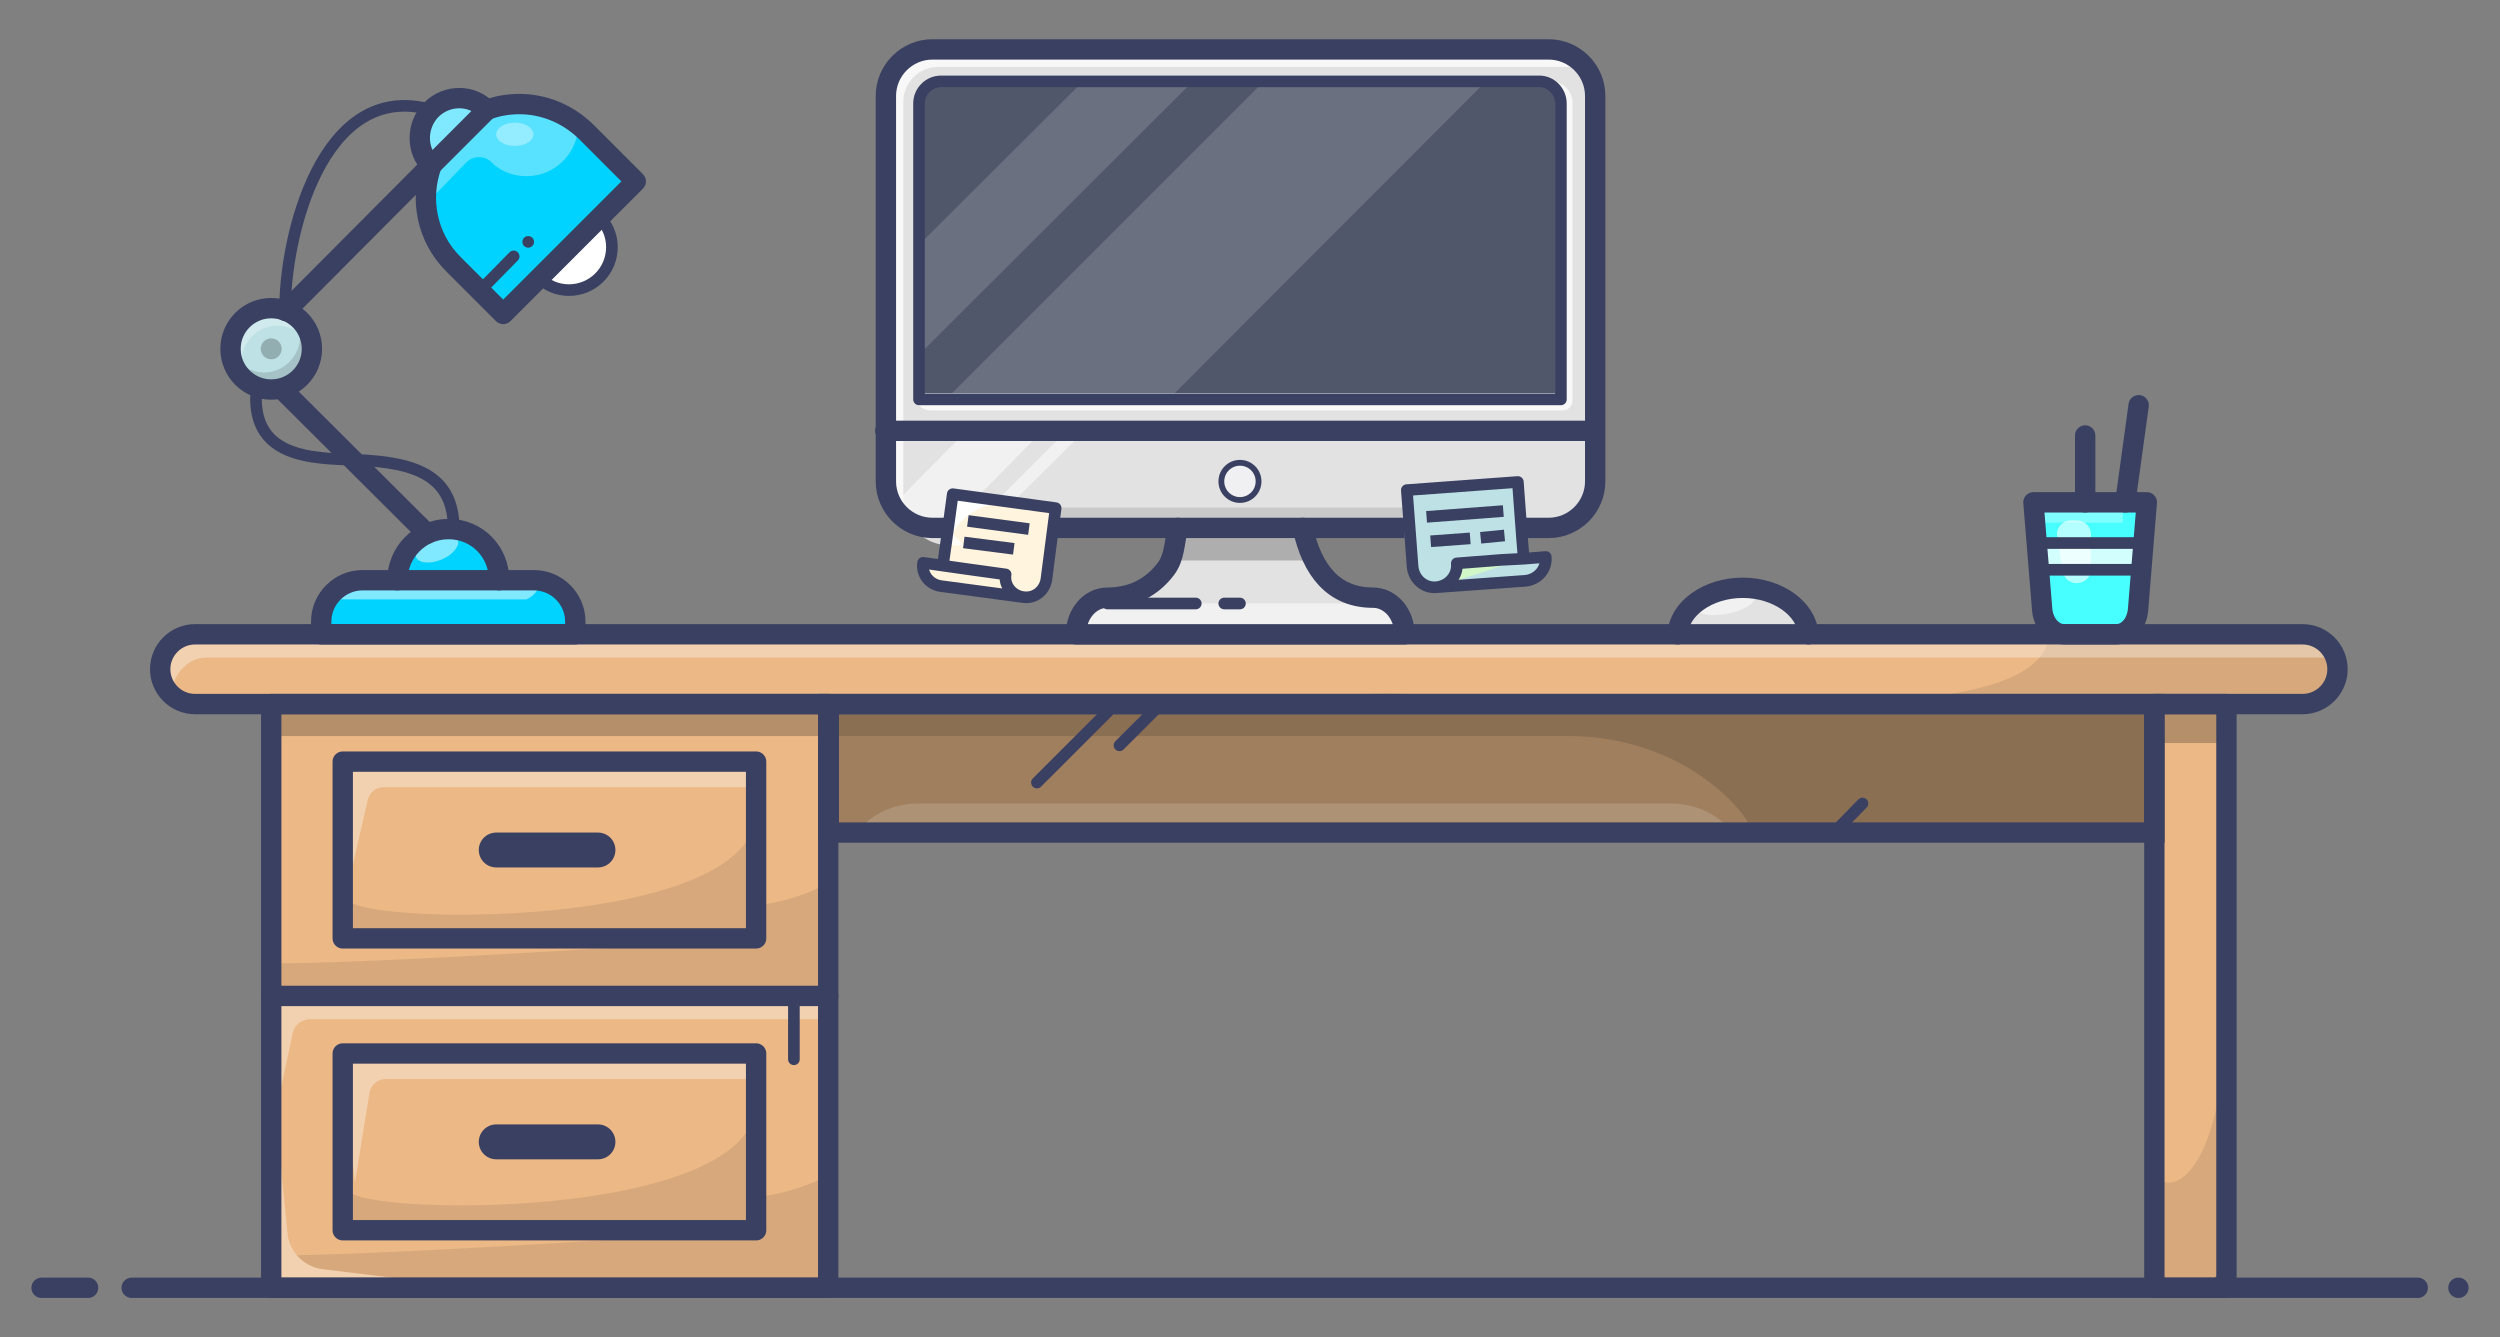 <?xml version="1.0" encoding="UTF-8" standalone="no"?>
<!-- Generator: Adobe Illustrator 21.0.0, SVG Export Plug-In . SVG Version: 6.00 Build 0)  -->

<svg
   xmlns:dc="http://purl.org/dc/elements/1.1/"
   xmlns:cc="http://creativecommons.org/ns#"
   xmlns:rdf="http://www.w3.org/1999/02/22-rdf-syntax-ns#"
   xmlns:svg="http://www.w3.org/2000/svg"
   xmlns="http://www.w3.org/2000/svg"
   xmlns:sodipodi="http://sodipodi.sourceforge.net/DTD/sodipodi-0.dtd"
   xmlns:inkscape="http://www.inkscape.org/namespaces/inkscape"
   version="1.1"
   x="0px"
   y="0px"
   viewBox="0 0 430 230"
   xml:space="preserve"
   id="svg752"
   sodipodi:docname="workspace-hero-image-home.svg"
   width="430"
   height="230"
   inkscape:version="0.92.2 (5c3e80d, 2017-08-06)"><rect x="0" y="0" width="430" height="230" fill="#808080" stroke="none"/><defs
     id="defs756" /><sodipodi:namedview
     pagecolor="#ffffff"
     bordercolor="#666666"
     borderopacity="1"
     objecttolerance="10"
     gridtolerance="10"
     guidetolerance="10"
     inkscape:pageopacity="0"
     inkscape:pageshadow="2"
     inkscape:window-width="1366"
     inkscape:window-height="745"
     id="namedview754"
     showgrid="false"
     inkscape:zoom="1.1125146"
     inkscape:cx="45.515644"
     inkscape:cy="122.96498"
     inkscape:window-x="-8"
     inkscape:window-y="-8"
     inkscape:window-maximized="1"
     inkscape:current-layer="svg752"
     inkscape:pagecheckerboard="true" /><style
     type="text/css"
     id="style2">
	.st0{fill:#FAF4ED;}
	.st1{fill:#F5F5F7;}
	.st2{fill:#F7F7F7;}
	.st3{fill:#F7FEFF;}
	.st4{opacity:4.000000e-02;fill:#141414;}
	.st5{fill:#FFFFFF;}
	.st6{opacity:5.000000e-02;fill:#141414;}
	.st7{opacity:3.000000e-02;fill:#141414;}
	.st8{opacity:0.5;fill:#FFFFFF;}
	.st9{opacity:0.75;fill:#FFFFFF;}
	.st10{opacity:0.7;fill:#FFFFFF;}
	.st11{opacity:2.000000e-02;fill:#141414;}
	.st12{fill:#141414;}
	.st13{fill:none;stroke:#DCDEE8;stroke-width:3;stroke-linecap:round;stroke-linejoin:round;stroke-miterlimit:10;}
	.st14{fill:none;stroke:#DCDEE8;stroke-width:6;stroke-linecap:round;stroke-linejoin:round;stroke-miterlimit:10;}
	.st15{fill:none;stroke:#DCDEE8;stroke-width:1.5;stroke-linecap:round;stroke-linejoin:round;stroke-miterlimit:10;}
	.st16{fill:none;stroke:#DCDEE8;stroke-width:4;stroke-linecap:round;stroke-linejoin:round;stroke-miterlimit:10;}
	.st17{fill:none;stroke:#DCDEE8;stroke-width:2;stroke-linecap:round;stroke-linejoin:round;stroke-miterlimit:10;}
	.st18{fill:none;stroke:#DCDEE8;stroke-width:3;stroke-linejoin:round;stroke-miterlimit:10;}
	.st19{fill:#EBB886;}
	.st20{fill:#48FFFF;}
	.st21{fill:#D2FFFE;}
	.st22{fill:#E2E2E2;}
	.st23{fill:#51576B;}
	.st24{fill:#D1F7C9;}
	.st25{fill:#FFF5DE;}
	.st26{fill:#FF7382;}
	.st27{fill:#00D3FF;}
	.st28{fill:#FFE499;}
	.st29{fill:#BEE1E5;}
	.st30{opacity:0.35;fill:#141414;}
	.st31{opacity:0.35;fill:#FFFFFF;}
	.st32{opacity:0.15;fill:#FFFFFF;}
	.st33{opacity:8.000000e-02;fill:#141414;}
	.st34{opacity:0.12;fill:#141414;}
	.st35{opacity:0.3;fill:#FFFFFF;}
	.st36{opacity:0.25;fill:#141414;}
	.st37{opacity:0.15;fill:#141414;}
	.st38{opacity:0.1;fill:#141414;}
	.st39{opacity:0.59;fill:#FFFFFF;}
	.st40{fill:none;stroke:#3A4061;stroke-width:2;stroke-linecap:round;stroke-linejoin:round;stroke-miterlimit:10;}
	.st41{fill:none;stroke:#3A4061;stroke-width:4;stroke-linecap:round;stroke-linejoin:round;stroke-miterlimit:10;}
	.st42{fill:#F0F0F2;stroke:#3A4061;stroke-miterlimit:10;}
	.st43{fill:none;stroke:#3A4061;stroke-width:6;stroke-linecap:round;stroke-linejoin:round;stroke-miterlimit:10;}
	.st44{fill:none;stroke:#3A4061;stroke-width:2;stroke-linejoin:round;stroke-miterlimit:10;}
	.st45{fill:none;stroke:#3A4061;stroke-width:3.5;stroke-linejoin:round;stroke-miterlimit:10;}
	.st46{fill:none;stroke:#3A4061;stroke-width:3.5;stroke-linecap:round;stroke-linejoin:round;stroke-miterlimit:10;}
	.st47{fill:none;stroke:#3A4061;stroke-width:3.5;stroke-miterlimit:10;}
</style><g
     id="g1223"
     transform="translate(2.88,5.473)"><path
       style="fill:#ebb886"
       inkscape:connector-curvature="0"
       id="path481"
       d="m 393.17,103.627 c 3.3,0 6,2.7 6,6 0,1.7 -0.7,3.2 -1.8,4.2 -1.1,1.1 -2.6,1.8 -4.2,1.8 h -13.1 -12.4 v 0 h -228 v 0 h -95.8 -13.1 c -3.3,0 -6,-2.7 -6,-6 0,-1.7 0.7,-3.2 1.8,-4.2 1.1,-1.1 2.6,-1.8 4.2,-1.8 h 21.8 43.7 112.4 56.5 38.7 22.5 38 8.9 z"
       class="st19" /><path
       style="fill:#ebb886"
       inkscape:connector-curvature="0"
       id="path483"
       d="m 379.97,115.627 v 94.2 c 0,3.4 -2.8,6.2 -6.2,6.2 -3.4,0 -6.2,-2.8 -6.2,-6.2 v -94.2 z"
       class="st19" /><polygon
       transform="translate(-207.13,-259.373)"
       style="fill:#48ffff"
       id="polygon485"
       points="573.6,340.3 573,347.3 554.6,347.3 554.1,340.3 "
       class="st20" /><polygon
       transform="translate(-207.13,-259.373)"
       style="fill:#d2fffe"
       id="polygon487"
       points="573,347.3 572.6,351.9 555,351.9 554.6,347.3 "
       class="st21" /><path
       style="fill:#48ffff"
       inkscape:connector-curvature="0"
       id="path489"
       d="m 365.47,92.527 -0.5,6.8 c -0.2,2.4 -1.8,4.3 -3.8,4.3 h -8.9 c -2,0 -3.6,-1.8 -3.8,-4.3 l -0.5,-6.8 z"
       class="st20" /><rect
       style="fill:#ebb886"
       id="rect491"
       height="22.1"
       width="228"
       class="st19"
       y="115.627"
       x="139.67" /><path
       style="fill:#e2e2e2"
       inkscape:connector-curvature="0"
       id="path493"
       d="m 308.17,103.627 h -22.5 c 0.2,-4.5 5.2,-8 11.2,-8 6,0 11.1,3.5 11.3,8 z"
       class="st22" /><path
       style="fill:#ebb886"
       inkscape:connector-curvature="0"
       id="path513"
       d="m 139.57,165.827 v 50.2 H 43.77 v -50.2 z m -12.3,40.3 v -30.5 H 56.17 v 30.5 z"
       class="st19" /><path
       style="fill:#ebb886"
       inkscape:connector-curvature="0"
       id="path515"
       d="m 139.57,115.627 v 50.2 H 43.77 v -50.2 z m -12.3,40.3 v -30.4 H 56.17 v 30.4 z"
       class="st19" /><rect
       style="fill:#ebb886"
       id="rect517"
       height="30.5"
       width="71.1"
       class="st19"
       y="175.727"
       x="56.07" /><rect
       style="fill:#ebb886"
       id="rect519"
       height="30.5"
       width="71.1"
       class="st19"
       y="125.527"
       x="56.07" /><path
       style="fill:#00d3ff"
       inkscape:connector-curvature="0"
       id="path521"
       d="m 97.87,17.127 8.6,8.6 -6.2,6.2 -10.4,10.4 -6.2,6.2 -8.6,-8.6 c -4.6,-4.6 -5.9,-11.3 -3.7,-17 v 0 l 9.6,-9.6 v 0 c 1.8,-0.7 3.7,-1 5.6,-1 4,0.1 8.2,1.6 11.3,4.8 z"
       class="st27" /><path
       style="fill:#ffe499"
       inkscape:connector-curvature="0"
       id="path523"
       d="m 100.27,31.927 c 1.3,1.3 2.1,3.1 2.1,5.1 0,4.1 -3.3,7.4 -7.4,7.4 -2,0 -3.8,-0.8 -5.1,-2.1 z"
       class="st28" /><path
       style="fill:#00d3ff"
       inkscape:connector-curvature="0"
       id="path525"
       d="m 96.07,101.427 v 2.2 h -43.7 v -2.2 c 0,-3.9 3.2,-7.1 7.1,-7.1 h 6 17.5 6 c 3.9,0 7.1,3.1 7.1,7.1 z"
       class="st27" /><path
       style="fill:#00d3ff"
       inkscape:connector-curvature="0"
       id="path527"
       d="m 82.97,94.327 h -17.5 c 0,-4.8 3.9,-8.8 8.8,-8.8 4.8,0 8.7,3.9 8.7,8.8 z"
       class="st27" /><path
       style="fill:#00d3ff"
       inkscape:connector-curvature="0"
       id="path529"
       d="m 80.87,13.427 -9.6,9.6 c -2.6,-2.6 -2.6,-6.9 0,-9.6 2.7,-2.7 7,-2.7 9.6,0 z"
       class="st27" /><path
       style="fill:#bee1e5"
       inkscape:connector-curvature="0"
       id="path531"
       d="m 43.77,47.527 c 3.9,0 7,3.1 7,7 0,3.8 -3.1,6.9 -7,6.9 -3.8,0 -6.9,-3.1 -6.9,-6.9 -0.1,-3.9 3.1,-7 6.9,-7 z"
       class="st29" /><rect
       style="opacity:0.35;fill:#141414"
       id="rect539"
       height="20"
       width="227.6"
       class="st30"
       y="117.327"
       x="139.57" /><rect
       style="opacity:0.25;fill:#141414"
       id="rect565"
       height="5.7"
       width="95.9"
       class="st36"
       y="115.427"
       x="43.77" /><path
       style="opacity:0.15;fill:#141414"
       inkscape:connector-curvature="0"
       id="path569"
       d="m 89.87,94.827 c 0,-0.1 0,-0.3 0,-0.5 l 0.8,0.5 z"
       class="st37" /><path
       style="opacity:0.5;fill:#ffffff"
       inkscape:connector-curvature="0"
       id="path573"
       d="m 54.57,94.827 h 35.3 c 0,1.1 -0.8,2.1 -2.2,2.8 h -33.1 z"
       class="st8" /><polygon
       transform="translate(-195.13,-259.373)"
       style="opacity:0.3;fill:#ffffff"
       id="polygon575"
       points="289,354.2 289,356.2 285.8,354.2 "
       class="st35" /><path
       style="opacity:0.1;fill:#141414"
       inkscape:connector-curvature="0"
       id="path577"
       d="m 296.37,115.627 c 27.5,0.3 52.4,-1.1 53.2,-12 h 47.3 l 2.2,6 -3,5.2 -43.8,0.8 z"
       class="st38" /><path
       style="opacity:0.15;fill:#141414"
       inkscape:connector-curvature="0"
       id="path579"
       d="m 368.67,114.027 h -125.8 c -4.2,-0.2 -8.5,-0.3 -12.7,0 h -90.5 v 7.1 h 127.3 c 9,0 17.9,2.9 24.9,8.5 2.6,2.1 4.7,4.3 6,6.5 h 69.8 l 0.7,-15 h 0.3 z"
       class="st37" /><polygon
       transform="translate(-195.13,-259.373)"
       style="opacity:0.3;fill:#ffffff"
       id="polygon581"
       points="274,475.4 238.9,475.4 273.9,475.4 "
       class="st35" /><path
       style="opacity:0.1;fill:#141414"
       inkscape:connector-curvature="0"
       id="path583"
       d="m 127.27,150.227 c 5.5,-0.6 9.7,-2.4 12.3,-3.8 v 19.3 h -55.6 -40.2 v -5.5 c 19.5,0.1 83.5,-4.3 83.5,-4.3 z"
       class="st38" /><path
       style="opacity:0.35;fill:#ffffff"
       inkscape:connector-curvature="0"
       id="path585"
       d="m 52.67,212.827 c -1.8,-0.2 -3.4,-1.1 -4.5,-2.4 -0.9,-1.1 -1.5,-2.4 -1.6,-3.8 l -2.9,-29.4 v 33.3 5.5 h 35 z"
       class="st31" /><path
       style="opacity:0.1;fill:#141414"
       inkscape:connector-curvature="0"
       id="path587"
       d="m 139.57,196.727 v 19.3 H 78.77 l -26.1,-3.2 c -1.8,-0.2 -3.4,-1.1 -4.5,-2.4 23.3,-0.4 79,-4.3 79,-4.3 v -5.7 c 5.6,-0.6 9.8,-2.4 12.4,-3.7 z"
       class="st38" /><path
       style="opacity:0.3;fill:#ffffff"
       inkscape:connector-curvature="0"
       id="path591"
       d="m 362.07,80.927 c 0.1,1.2 0.2,2.4 0.2,3.5 h -15.3 v -3.5 z"
       class="st35" /><polygon
       transform="translate(-207.13,-259.373)"
       style="fill:#141414"
       id="polygon593"
       points="573.9,343.8 573.6,343.8 573.9,340.3 "
       class="st12" /><path
       style="opacity:0.35;fill:#ffffff"
       inkscape:connector-curvature="0"
       id="path597"
       d="m 91.37,13.327 -8.6,-0.9 -4,3.4 v 0 c 0,0.3 0,0.7 0.1,1 l -1.8,-0.4 -7.2,7.8 0.4,5.5 7,-7.2 c 1.2,-1.3 3.3,-1.3 4.5,0 0.1,0.1 0.3,0.3 0.4,0.4 1.5,1.2 3.4,1.9 5.5,1.9 3.4,0 6.4,-1.9 7.9,-4.8 0.5,-0.9 0.8,-2 1,-3 z"
       class="st31" /><path
       style="opacity:0.15;fill:#ffffff"
       inkscape:connector-curvature="0"
       id="path599"
       d="m 284.07,132.727 h -60.7 -7.2 -60.7 c -2.8,0 -7.3,0.5 -11.1,5 h 71.8 7.2 71.8 c -3.8,-4.5 -8.3,-5 -11.1,-5 z"
       class="st32" /><circle
       style="opacity:0.25;fill:#141414"
       id="circle601"
       r="1.8"
       cy="54.527"
       cx="43.77"
       class="st36" /><path
       style="opacity:0.3;fill:#ffffff"
       inkscape:connector-curvature="0"
       id="path603"
       d="m 38.67,56.727 c 0,-3.4 2.8,-6.2 6.2,-6.2 3.4,0 6.2,2.8 6.2,6.2 l -1.8,-7.3 -5.9,-2.5 -4.8,2.9 -1.9,4.3 z"
       class="st35" /><path
       style="opacity:0.15;fill:#141414"
       inkscape:connector-curvature="0"
       id="path605"
       d="m 48.57,50.927 c 0.8,3.3 -1.3,6.7 -4.6,7.5 -3.3,0.8 -6.7,-1.3 -7.5,-4.6 l 3.4,6.7 6.3,1.1 4,-3.9 0.8,-4.7 z"
       class="st37" /><path
       style="opacity:0.15;fill:#141414"
       inkscape:connector-curvature="0"
       id="path607"
       d="m 96.07,40.727 5.9,-5.9 -1.7,-3 -7.2,7.3 c -0.1,-0.1 -0.1,-0.1 -0.2,-0.2 l -1.5,1.8 v 0 0 l -0.9,1.1 -0.6,0.8 2.8,1.2 6.1,-0.5 3.3,-3.1 v -1.4 c -1.1,1.6 -3.7,2.4 -6,1.9 z"
       class="st37" /><ellipse
       style="opacity:0.35;fill:#ffffff"
       id="ellipse609"
       ry="2"
       rx="3.2"
       cy="17.627"
       cx="85.67"
       class="st31" /><polygon
       transform="translate(-195.13,-259.373)"
       style="opacity:0.5;fill:#ffffff"
       id="polygon611"
       points="270.2,269.4 274.6,272.4 265.5,281.8 264.5,276.6 "
       class="st8" /><ellipse
       style="opacity:0.5;fill:#ffffff;stroke-width:1"
       id="ellipse613"
       ry="2.1"
       rx="3.9"
       cy="109.978"
       cx="31.888"
       class="st8"
       transform="rotate(-22.955)" /><path
       style="opacity:0.35;fill:#ffffff"
       inkscape:connector-curvature="0"
       id="path615"
       d="m 399.47,107.627 c -0.1,0 -0.1,0 -0.2,0 H 32.77 c -1.7,0 -3.2,0.7 -4.2,1.8 -1.1,1.1 -1.8,2.6 -1.8,4.2 0,1.1 -2.2,-9 1,-9 H 394.27 c 2.3,0 4.2,1.2 5.2,3 z"
       class="st31" /><rect
       style="opacity:0.25;fill:#141414"
       id="rect617"
       height="7"
       width="12.9"
       class="st36"
       y="115.327"
       x="367.17" /><path
       style="opacity:0.1;fill:#141414"
       inkscape:connector-curvature="0"
       id="path619"
       d="m 367.67,194.827 c 0,6.3 12.4,5.9 12.4,-29 0,35.8 0,50.2 0,50.2 h -6.2 -6.2 z"
       class="st38" /><path
       style="opacity:0.1;fill:#141414"
       inkscape:connector-curvature="0"
       id="path621"
       d="m 57.07,199.127 c 0,4.5 70.2,5.8 70.2,-15.2 0,28.2 0,22.2 0,22.2 H 57.07 Z"
       class="st38" /><path
       style="opacity:0.1;fill:#141414"
       inkscape:connector-curvature="0"
       id="path623"
       d="m 57.07,149.127 c 0,4.5 70.2,5.8 70.2,-15.2 0,28.2 0,22.2 0,22.2 H 57.07 Z"
       class="st38" /><path
       style="opacity:0.35;fill:#ffffff"
       inkscape:connector-curvature="0"
       id="path625"
       d="M 127.27,175.727 H 56.17 v 2.8 h -0.2 l 2.2,19.4 2.5,-15.4 c 0.2,-1.4 1.4,-2.4 2.8,-2.4 h 63.9 v -4.4 z"
       class="st31" /><path
       style="opacity:0.35;fill:#ffffff"
       inkscape:connector-curvature="0"
       id="path627"
       d="M 127.27,125.527 H 56.17 v 4.4 l 0.9,16.6 3.3,-14.4 c 0.3,-1.3 1.4,-2.2 2.7,-2.2 h 64.2 z"
       class="st31" /><path
       style="opacity:0.35;fill:#ffffff"
       inkscape:connector-curvature="0"
       id="path629"
       d="M 140.07,166.427 H 44.17 v 3.4 l 1.3,11.8 2,-9.4 c 0.3,-1.4 1.5,-2.4 3,-2.4 h 89.6 z"
       class="st31" /><ellipse
       style="opacity:0.5;fill:#ffffff;stroke-width:1"
       id="ellipse637"
       ry="1.8"
       rx="5"
       cy="155.088"
       cx="268.389"
       class="st8"
       transform="rotate(-11.531)" /><path
       style="opacity:0.59;fill:#ffffff"
       inkscape:connector-curvature="0"
       id="path639"
       d="m 353.37,84.027 h 0.9 c 1.4,0 2.5,1.1 2.5,2.4 v 6 c 0,1.4 -1.1,2.4 -2.5,2.4 v 0 c -1.2,0 -2.2,-0.9 -2.4,-2.1 l -0.9,-6 c -0.3,-1.3 0.9,-2.7 2.4,-2.7 z"
       class="st39" /><path
       style="fill:#ffffff;stroke:#3a4061;stroke-width:2;stroke-linecap:round;stroke-linejoin:round;stroke-miterlimit:10"
       inkscape:connector-curvature="0"
       id="path642"
       d="m 102.37,37.027 c 0,4.1 -3.3,7.4 -7.4,7.4 -2,0 -3.8,-0.8 -5.1,-2.1 l 10.4,-10.4 c 1.3,1.3 2.1,3.1 2.1,5.1 z"
       class="st40" /><path
       style="fill:none;stroke:#3a4061;stroke-width:4;stroke-linecap:round;stroke-linejoin:round;stroke-miterlimit:10"
       inkscape:connector-curvature="0"
       id="path644"
       d="M 47.87,48.927"
       class="st41" /><path
       style="fill:none;stroke:#3a4061;stroke-width:2;stroke-linecap:round;stroke-linejoin:round;stroke-miterlimit:10"
       inkscape:connector-curvature="0"
       id="path646"
       d="m 71.37,13.427 c -18.9,-5.4 -25.4,22.1 -25.2,34.7"
       class="st40" /><path
       style="fill:none;stroke:#3a4061;stroke-width:2;stroke-linecap:round;stroke-linejoin:round;stroke-miterlimit:10"
       inkscape:connector-curvature="0"
       id="path648"
       d="m 41.27,61.027 c -1.4,12.4 9.6,12.3 17,12.6 10.6,0.4 16.9,2.8 16.9,12"
       class="st40" /><path
       style="fill:none;stroke:#3a4061;stroke-width:6;stroke-linecap:round;stroke-linejoin:round;stroke-miterlimit:10"
       inkscape:connector-curvature="0"
       id="path652"
       d="m 82.47,190.927 c 5.8,0 11.7,0 17.5,0"
       class="st43" /><path
       style="fill:none;stroke:#3a4061;stroke-width:6;stroke-linecap:round;stroke-linejoin:round;stroke-miterlimit:10"
       inkscape:connector-curvature="0"
       id="path654"
       d="m 82.47,140.727 c 5.8,0 11.7,0 17.5,0"
       class="st43" /><line
       style="fill:none;stroke:#3a4061;stroke-width:2;stroke-linecap:round;stroke-linejoin:round;stroke-miterlimit:10"
       id="line662"
       y2="87.927"
       x2="347.37"
       y1="87.927"
       x1="365.97"
       class="st40" /><line
       style="fill:none;stroke:#3a4061;stroke-width:2;stroke-linecap:round;stroke-linejoin:round;stroke-miterlimit:10"
       id="line664"
       y2="92.527"
       x2="347.67"
       y1="92.527"
       x1="365.67"
       class="st40" /><line
       style="fill:none;stroke:#3a4061;stroke-width:2;stroke-linecap:round;stroke-linejoin:round;stroke-miterlimit:10"
       id="line666"
       y2="129.127"
       x2="175.47"
       y1="115.627"
       x1="188.97"
       class="st40" /><line
       style="fill:none;stroke:#3a4061;stroke-width:2;stroke-linecap:round;stroke-linejoin:round;stroke-miterlimit:10"
       id="line668"
       y2="122.727"
       x2="189.67"
       y1="115.627"
       x1="196.77"
       class="st40" /><line
       style="fill:none;stroke:#3a4061;stroke-width:2;stroke-linecap:round;stroke-linejoin:round;stroke-miterlimit:10"
       id="line670"
       y2="176.727"
       x2="133.67"
       y1="165.827"
       x1="133.67"
       class="st40" /><line
       style="fill:none;stroke:#3a4061;stroke-width:2;stroke-linecap:round;stroke-linejoin:round;stroke-miterlimit:10"
       id="line672"
       y2="132.727"
       x2="317.47"
       y1="137.727"
       x1="312.57"
       class="st40" /><path
       style="fill:none;stroke:#3a4061;stroke-width:2;stroke-linecap:round;stroke-linejoin:round;stroke-miterlimit:10"
       inkscape:connector-curvature="0"
       id="path674"
       d="M 345.77,115.627"
       class="st40" /><path
       class="st46"
       d="m 82.97,94.327 h 6 c 3.9,0 7.1,3.2 7.1,7.1 v 2.2 h -43.7 v -2.2 c 0,-3.9 3.2,-7.1 7.1,-7.1 h 6"
       id="path692"
       inkscape:connector-curvature="0"
       style="fill:none;stroke:#3a4061;stroke-width:3.5;stroke-linecap:round;stroke-linejoin:round;stroke-miterlimit:10" /><path
       class="st46"
       d="m 82.97,94.327 h -17.5 c 0,-4.8 3.9,-8.8 8.8,-8.8 4.9,0 8.7,3.9 8.7,8.8 z"
       id="path694"
       inkscape:connector-curvature="0"
       style="fill:none;stroke:#3a4061;stroke-width:3.5;stroke-linecap:round;stroke-linejoin:round;stroke-miterlimit:10" /><path
       class="st46"
       d="m 80.87,13.427 -9.6,9.6 c -2.6,-2.6 -2.6,-6.9 0,-9.6 2.7,-2.7 7,-2.7 9.6,0 z"
       id="path696"
       inkscape:connector-curvature="0"
       style="fill:none;stroke:#3a4061;stroke-width:3.5;stroke-linecap:round;stroke-linejoin:round;stroke-miterlimit:10" /><circle
       class="st46"
       cx="43.77"
       cy="54.527"
       r="7"
       id="circle698"
       style="fill:none;stroke:#3a4061;stroke-width:3.5;stroke-linecap:round;stroke-linejoin:round;stroke-miterlimit:10" /><line
       class="st46"
       x1="70.57"
       y1="86.327"
       x2="45.87"
       y2="61.727"
       id="line700"
       style="fill:none;stroke:#3a4061;stroke-width:3.5;stroke-linecap:round;stroke-linejoin:round;stroke-miterlimit:10" /><path
       class="st46"
       d="m 71.37,22.927 c -2.1,5.7 -0.9,12.4 3.7,17 l 8.6,8.6 6.2,-6.2 10.4,-10.4 6.2,-6.2 -8.6,-8.6 c -3.2,-3.1 -7.3,-4.7 -11.4,-4.7 -1.9,0 -3.8,0.3 -5.6,1"
       id="path702"
       inkscape:connector-curvature="0"
       style="fill:none;stroke:#3a4061;stroke-width:3.5;stroke-linecap:round;stroke-linejoin:round;stroke-miterlimit:10" /><line
       class="st46"
       x1="46.27"
       y1="48.027"
       x2="71.27"
       y2="22.927"
       id="line704"
       style="fill:none;stroke:#3a4061;stroke-width:3.5;stroke-linecap:round;stroke-linejoin:round;stroke-miterlimit:10" /><path
       class="st46"
       d="M 393.17,115.627 H 30.67 c -3.3,0 -6,-2.7 -6,-6 v 0 c 0,-3.3 2.7,-6 6,-6 H 393.17 c 3.3,0 6,2.7 6,6 v 0 c 0,3.3 -2.7,6 -6,6 z"
       id="path708"
       inkscape:connector-curvature="0"
       style="fill:none;stroke:#3a4061;stroke-width:3.5;stroke-linecap:round;stroke-linejoin:round;stroke-miterlimit:10" /><rect
       x="43.77"
       y="115.627"
       class="st46"
       width="95.8"
       height="100.4"
       id="rect712"
       style="fill:none;stroke:#3a4061;stroke-width:3.5;stroke-linecap:round;stroke-linejoin:round;stroke-miterlimit:10" /><line
       class="st46"
       x1="139.57"
       y1="165.827"
       x2="43.77"
       y2="165.827"
       id="line714"
       style="fill:none;stroke:#3a4061;stroke-width:3.5;stroke-linecap:round;stroke-linejoin:round;stroke-miterlimit:10" /><rect
       x="56.07"
       y="175.727"
       class="st46"
       width="71.1"
       height="30.4"
       id="rect716"
       style="fill:none;stroke:#3a4061;stroke-width:3.5;stroke-linecap:round;stroke-linejoin:round;stroke-miterlimit:10" /><rect
       x="56.07"
       y="125.527"
       class="st46"
       width="71.1"
       height="30.4"
       id="rect718"
       style="fill:none;stroke:#3a4061;stroke-width:3.5;stroke-linecap:round;stroke-linejoin:round;stroke-miterlimit:10" /><rect
       x="367.67"
       y="115.627"
       class="st46"
       width="12.4"
       height="100.4"
       id="rect722"
       style="fill:none;stroke:#3a4061;stroke-width:3.5;stroke-linecap:round;stroke-linejoin:round;stroke-miterlimit:10" /><rect
       x="139.67"
       y="115.627"
       class="st47"
       width="228"
       height="22.1"
       id="rect724"
       style="fill:none;stroke:#3a4061;stroke-width:3.5;stroke-miterlimit:10" /><path
       class="st46"
       d="m 352.17,103.627 h 8.9 c 2,0 3.6,-1.8 3.8,-4.3 l 1.5,-18.4 h -19.5 l 1.5,18.4 c 0.2,2.5 1.9,4.3 3.8,4.3 z"
       id="path726"
       inkscape:connector-curvature="0"
       style="fill:none;stroke:#3a4061;stroke-width:3.5;stroke-linecap:round;stroke-linejoin:round;stroke-miterlimit:10" /><line
       class="st46"
       x1="19.77"
       y1="216.027"
       x2="412.97"
       y2="216.027"
       id="line728"
       style="fill:none;stroke:#3a4061;stroke-width:3.5;stroke-linecap:round;stroke-linejoin:round;stroke-miterlimit:10" /><line
       class="st46"
       x1="12.27"
       y1="216.027"
       x2="4.27"
       y2="216.027"
       id="line730"
       style="fill:none;stroke:#3a4061;stroke-width:3.5;stroke-linecap:round;stroke-linejoin:round;stroke-miterlimit:10" /><line
       class="st46"
       x1="419.97"
       y1="216.027"
       x2="419.97"
       y2="216.027"
       id="line732"
       style="fill:none;stroke:#3a4061;stroke-width:3.5;stroke-linecap:round;stroke-linejoin:round;stroke-miterlimit:10" /><path
       class="st46"
       d="m 285.67,103.627 c 0.2,-4.4 5.2,-8 11.2,-8 6,0 11,3.6 11.3,8"
       id="path734"
       inkscape:connector-curvature="0"
       style="fill:none;stroke:#3a4061;stroke-width:3.5;stroke-linecap:round;stroke-linejoin:round;stroke-miterlimit:10" /><line
       class="st46"
       x1="364.97"
       y1="64.227"
       x2="362.67"
       y2="80.927"
       id="line736"
       style="fill:none;stroke:#3a4061;stroke-width:3.5;stroke-linecap:round;stroke-linejoin:round;stroke-miterlimit:10" /><line
       class="st46"
       x1="355.77"
       y1="80.927"
       x2="355.77"
       y2="69.427"
       id="line738"
       style="fill:none;stroke:#3a4061;stroke-width:3.5;stroke-linecap:round;stroke-linejoin:round;stroke-miterlimit:10" /><path
       style="fill:#e2e2e2"
       inkscape:connector-curvature="0"
       id="path495"
       d="m 271.492,68.627 v 8.7 c 0,4.4 -3.6,8 -8,8 h -4.6 l -0.6,-8 -19.1,1.4 0.5,6.5 -0.9,0.1 h -17.5 -21.5 -21.5 l 0.5,-3.4 -17.7,-2.4 -0.8,5.8 h -0.3 -2.4 c -4.4,0 -8,-3.6 -8,-8 v -7.3 -1.4 z"
       class="st22" /><path
       style="fill:#e2e2e2"
       inkscape:connector-curvature="0"
       id="path497"
       d="m 271.492,11.027 v 57.6 h -122 v -57.7 c 0,-4.4 3.6,-8 8,-8 h 106 c 4.4,0.1 8,3.7 8,8.1 z m -5.9,52.1 v -50.9 c 0,-2.1 -1.7,-3.8 -3.8,-3.8 h -102.8 c -2.1,0 -3.8,1.7 -3.8,3.8 v 50.9 z"
       class="st22" /><path
       style="fill:#51576b"
       inkscape:connector-curvature="0"
       id="path499"
       d="m 265.592,12.227 v 50.9 h -110.3 v -50.9 c 0,-2.1 1.7,-3.8 3.8,-3.8 h 102.8 c 2,0.1 3.7,1.8 3.7,3.8 z"
       class="st23" /><path
       style="fill:#d1f7c9"
       inkscape:connector-curvature="0"
       id="path501"
       d="m 262.992,90.227 c 0.2,2.1 -1.4,3.9 -3.5,4.1 l -15.3,1.1 c 2.1,-0.2 3.7,-2 3.5,-4.1 l 7.7,-0.6 3.8,-0.3 z"
       class="st24" /><path
       style="fill:#d1f7c9"
       inkscape:connector-curvature="0"
       id="path503"
       d="m 258.892,86.727 0.3,3.8 -3.8,0.3 -7.7,0.6 c 0.2,2.1 -1.4,3.9 -3.5,4.1 -2.1,0.2 -3.9,-1.4 -4.1,-3.5 l -0.5,-6.7 -0.5,-6.5 19.1,-1.4 0.6,8 z"
       class="st24" /><path
       style="fill:#e2e2e2"
       inkscape:connector-curvature="0"
       id="path505"
       d="m 238.692,103.627 h -56.5 c 0,-3.5 2.4,-6.3 5.4,-6.3 4.3,0 7.7,-1.8 10.1,-5 1.4,-1.9 1.4,-4.2 2,-7 h 21.5 c 1.6,7.3 5.3,12 12.1,12 1.5,0 2.8,0.7 3.8,1.8 1,1.2 1.6,2.7 1.6,4.5 z"
       class="st22" /><path
       style="fill:#fff5de"
       inkscape:connector-curvature="0"
       id="path507"
       d="m 178.692,81.927 -0.5,3.4 -1.2,8.8 c -0.3,1.9 -2,3.3 -4,3 -1.9,-0.3 -3.3,-2 -3,-4 l -7.2,-1 -3.5,-0.5 0.5,-3.5 0.4,-2.9 0.8,-5.8 z"
       class="st25" /><path
       style="fill:#fff5de"
       inkscape:connector-curvature="0"
       id="path509"
       d="m 173.092,97.227 -14.2,-1.9 c -1.9,-0.3 -3.3,-2 -3,-4 l 3.5,0.5 3.5,0.5 7.2,1 c -0.3,1.8 1,3.6 3,3.9 z"
       class="st25" /><polygon
       transform="translate(-221.408,-259.373)"
       style="opacity:0.15;fill:#ffffff"
       id="polygon543"
       points="376.9,295.7 376.9,314.6 423.7,267.9 404.8,267.9 "
       class="st32" /><polygon
       transform="translate(-221.408,-259.373)"
       style="opacity:0.15;fill:#ffffff"
       id="polygon545"
       points="380.7,323.1 419,323.1 474.5,267.5 435.9,267.9 "
       class="st32" /><polygon
       transform="translate(-221.408,-259.373)"
       style="opacity:0.5;fill:#ffffff"
       id="polygon547"
       points="382.4,338.9 386.5,339.5 398.1,327.8 384.8,328 373.1,339.8 373.1,342.8 375.1,344.8 381.6,344.8 "
       class="st8" /><polygon
       transform="translate(-221.408,-259.373)"
       style="opacity:0.5;fill:#ffffff"
       id="polygon549"
       points="389.9,340.1 392.9,340.1 404.4,328.7 401,329 "
       class="st8" /><rect
       style="opacity:0.12;fill:#141414"
       id="rect553"
       height="3"
       width="60.2"
       class="st34"
       y="81.827"
       x="178.892" /><path
       style="opacity:0.3;fill:#ffffff"
       inkscape:connector-curvature="0"
       id="path557"
       d="m 239.992,90.227 0.4,-1.5 c 1.2,-4.3 4.4,-7.8 8.7,-9.2 l 4.8,-1.6 -14.7,0.8 z"
       class="st35" /><path
       style="fill:#ffffff"
       inkscape:connector-curvature="0"
       id="path561"
       d="m 159.692,88.927 1.3,-9.4 10.2,1.4 -2.8,0.3 c -3.3,0.4 -6.3,2.5 -7.6,5.5 z"
       class="st5" /><rect
       style="opacity:0.25;fill:#141414"
       id="rect563"
       height="6.4"
       width="21.7"
       class="st36"
       y="84.527"
       x="199.692" /><rect
       style="opacity:0.5;fill:#ffffff"
       id="rect595"
       height="5.3"
       width="55.1"
       class="st8"
       y="98.327"
       x="182.192" /><path
       style="opacity:0.75;fill:#ffffff"
       inkscape:connector-curvature="0"
       id="path633"
       d="m 162.892,88.327 h -2.4 c -3,0 -5.6,-1.6 -7,-4.1 -0.7,-1.2 -1,-2.5 -1,-3.9 v -7.3 -61 c 0,-3.3 2.7,-6 6,-6 h 108 c 1.4,0 2.8,0.4 4,1 -1.4,-2.4 -4,-4 -7,-4 h -106 c -4.4,0 -8,3.6 -8,8 v 59 7.3 c 0,3 1.6,5.6 4,6.9 1.2,0.7 2.5,1.1 4,1.1 h 2.4"
       class="st9" /><path
       style="opacity:0.75;fill:#ffffff"
       inkscape:connector-curvature="0"
       id="path635"
       d="m 267.592,12.227 v 51.2 c 0,1 -0.8,1.7 -1.7,1.7 h -108.6 c -1.7,0 -3,-1.3 -3,-3 v 0 h 110.3 V 9.227 c 0,-0.2 0,-0.5 -0.1,-0.7 1.8,0.4 3.1,1.9 3.1,3.7 z"
       class="st9" /><circle
       style="fill:#f0f0f2;stroke:#3a4061;stroke-miterlimit:10"
       id="circle650"
       r="3.2"
       cy="77.327"
       cx="210.392"
       class="st42" /><path
       style="fill:none;stroke:#3a4061;stroke-width:2;stroke-linecap:round;stroke-linejoin:round;stroke-miterlimit:10"
       inkscape:connector-curvature="0"
       id="path656"
       d="m 261.892,8.527 h -102.9 c -2.1,0 -3.8,1.7 -3.8,3.8 v 50.9 h 110.4 v -50.9 c 0,-2.1 -1.7,-3.8 -3.7,-3.8 z"
       class="st40" /><line
       style="fill:none;stroke:#3a4061;stroke-width:2;stroke-linecap:round;stroke-linejoin:round;stroke-miterlimit:10"
       id="line658"
       y2="98.327"
       x2="202.792"
       y1="98.327"
       x1="187.592"
       class="st40" /><line
       style="fill:none;stroke:#3a4061;stroke-width:2;stroke-linecap:round;stroke-linejoin:round;stroke-miterlimit:10"
       id="line660"
       y2="98.327"
       x2="210.392"
       y1="98.327"
       x1="207.692"
       class="st40" /><path
       style="fill:#bee1e5;fill-opacity:1;stroke:#3a4061;stroke-width:2;stroke-linejoin:round;stroke-miterlimit:10"
       inkscape:connector-curvature="0"
       id="path676"
       d="m 259.192,90.627 -0.3,-3.8 -0.7,-9.4 -19.1,1.4 1,13.2 c 0.2,2.1 2,3.7 4.1,3.5 2.1,-0.2 3.7,-2 3.5,-4.1 l 7.7,-0.6 3.8,-0.2 3.8,-0.3 c 0.2,2.1 -1.4,3.9 -3.5,4.1 l -15.3,1.1"
       class="st44" /><path
       style="fill:none;stroke:#3a4061;stroke-width:2;stroke-linejoin:round;stroke-miterlimit:10"
       inkscape:connector-curvature="0"
       id="path678"
       d="m 173.092,97.227 -14.2,-1.9 c -1.9,-0.3 -3.3,-2 -3,-4 l 3.5,0.5 3.5,0.5 7.2,1 c -0.3,1.8 1,3.6 3,3.9 2,0.3 3.7,-1.1 4,-3 l 1.6,-12.3 -17.7,-2.4 -1.2,8.8 -0.5,3.5"
       class="st44" /><line
       style="fill:none;stroke:#3a4061;stroke-width:2;stroke-linejoin:round;stroke-miterlimit:10"
       id="line680"
       y2="82.427"
       x2="255.692"
       y1="83.427"
       x1="242.492"
       class="st44" /><line
       style="fill:none;stroke:#3a4061;stroke-width:2;stroke-linejoin:round;stroke-miterlimit:10"
       id="line682"
       y2="87.127"
       x2="249.992"
       y1="87.627"
       x1="243.192"
       class="st44" /><line
       style="fill:none;stroke:#3a4061;stroke-width:2;stroke-linejoin:round;stroke-miterlimit:10"
       id="line684"
       y2="86.627"
       x2="255.892"
       y1="87.027"
       x1="251.792"
       class="st44" /><line
       class="st45"
       x1="238.692"
       y1="85.327"
       x2="177.892"
       y2="85.327"
       id="line686"
       style="fill:none;stroke:#3a4061;stroke-width:3.5;stroke-linejoin:round;stroke-miterlimit:10" /><path
       class="st45"
       d="m 159.892,85.327 h -2.4 c -4.4,0 -8,-3.6 -8,-8 v -7.3 -59 c 0,-4.4 3.6,-8 8,-8 h 106 c 4.4,0 8,3.6 8,8 v 66.3 c 0,4.4 -3.6,8 -8,8 h -5.5"
       id="path688"
       inkscape:connector-curvature="0"
       style="fill:none;stroke:#3a4061;stroke-width:3.5;stroke-linejoin:round;stroke-miterlimit:10" /><line
       class="st46"
       x1="271.392"
       y1="68.627"
       x2="149.392"
       y2="68.627"
       id="line690"
       style="fill:none;stroke:#3a4061;stroke-width:3.5;stroke-linecap:round;stroke-linejoin:round;stroke-miterlimit:10" /><path
       class="st46"
       d="m 221.192,85.327 c 1.6,7.3 5.3,12 12.1,12 1.5,0 2.8,0.7 3.8,1.8 1,1.2 1.6,2.7 1.6,4.5 h -56.5 c 0,-3.5 2.4,-6.3 5.4,-6.3 4.3,0 7.7,-1.8 10.1,-5 1.4,-1.9 1.4,-4.2 2,-7"
       id="path720"
       inkscape:connector-curvature="0"
       style="fill:none;stroke:#3a4061;stroke-width:3.5;stroke-linecap:round;stroke-linejoin:round;stroke-miterlimit:10" /><line
       style="fill:none;stroke:#3a4061;stroke-width:2;stroke-linejoin:round;stroke-miterlimit:10"
       id="line742"
       y2="88.927"
       x2="171.492"
       y1="87.827"
       x1="162.892"
       class="st44" /><line
       style="fill:none;stroke:#3a4061;stroke-width:2;stroke-linejoin:round;stroke-miterlimit:10"
       id="line744"
       y2="85.527"
       x2="174.092"
       y1="84.127"
       x1="163.592"
       class="st44" /><line
       style="fill:none;stroke:#3a4061;stroke-width:2;stroke-linecap:round;stroke-linejoin:round;stroke-miterlimit:10"
       id="line746"
       y2="36.127"
       x2="87.97"
       y1="36.127"
       x1="87.97"
       class="st40" /><line
       style="fill:none;stroke:#3a4061;stroke-width:2;stroke-linecap:round;stroke-linejoin:round;stroke-miterlimit:10"
       id="line748"
       y2="44.427"
       x2="79.77"
       y1="38.627"
       x1="85.47"
       class="st40" /></g></svg>